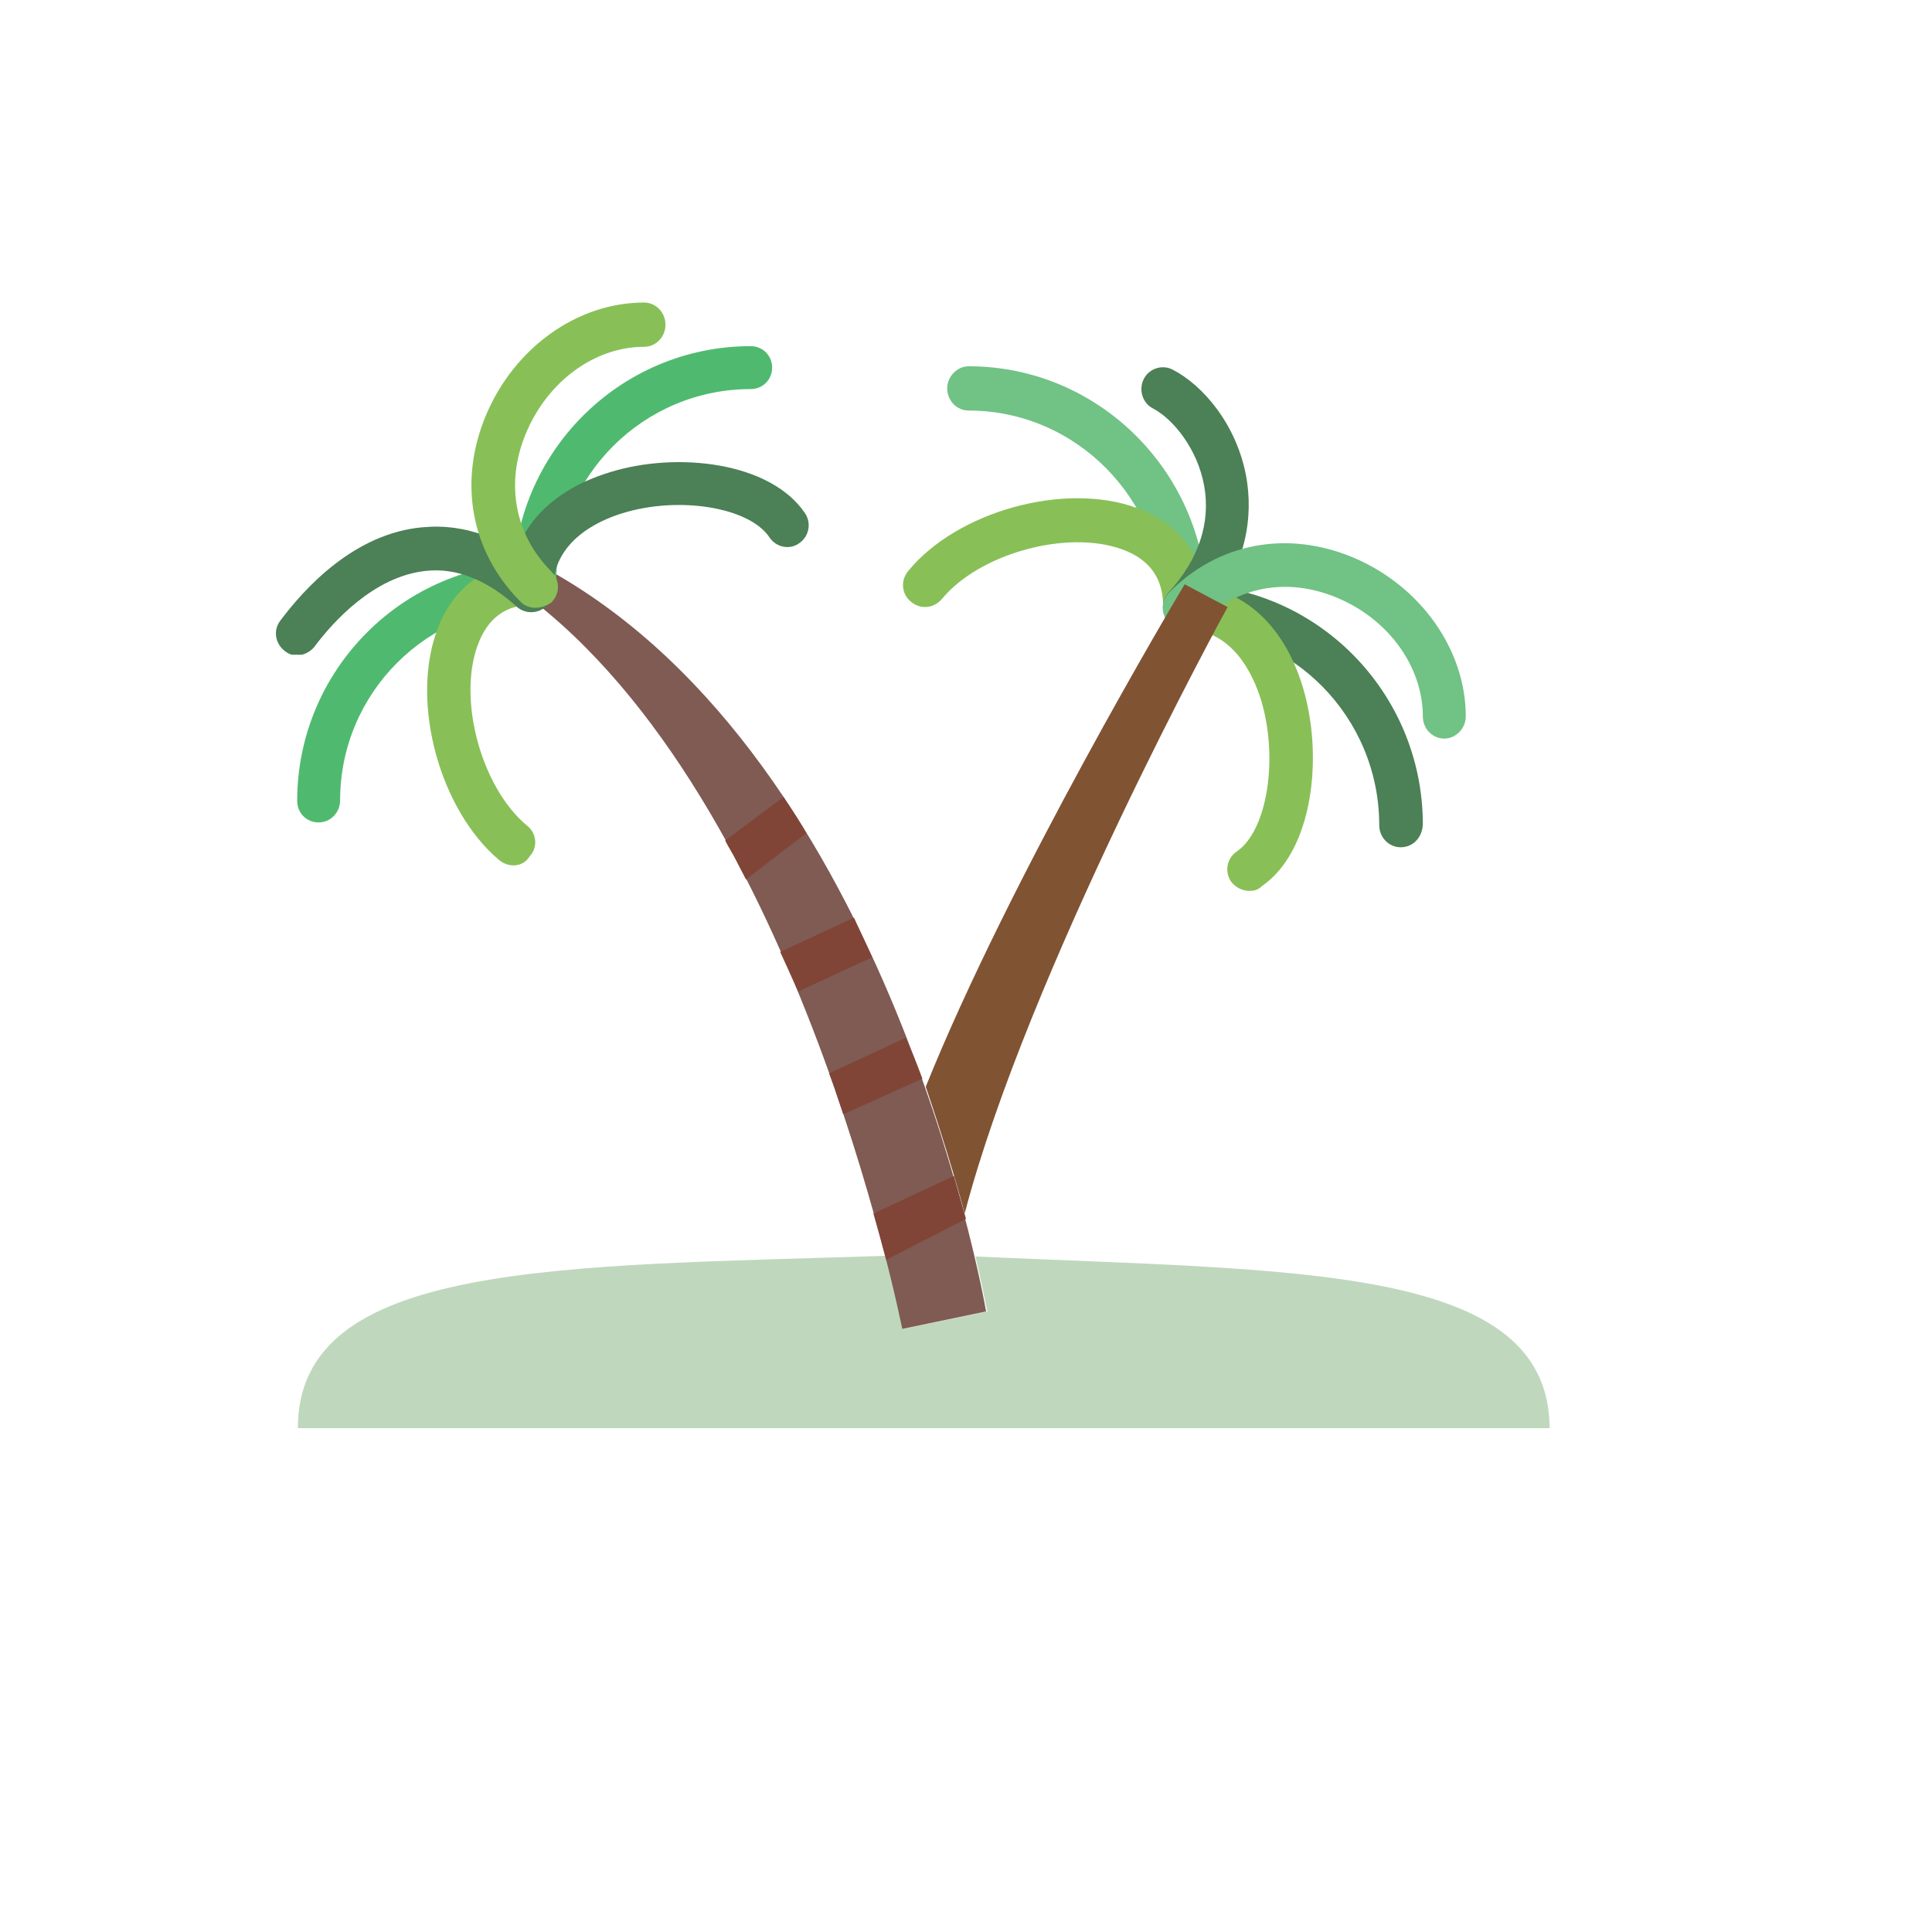 <?xml version="1.0" encoding="utf-8"?>
<!-- Generator: Adobe Illustrator 22.0.1, SVG Export Plug-In . SVG Version: 6.00 Build 0)  -->
<svg version="1.1" id="Layer_1" xmlns="http://www.w3.org/2000/svg" xmlns:xlink="http://www.w3.org/1999/xlink" x="0px" y="0px"
	 viewBox="0 0 288 288" style="enable-background:new 0 0 288 288;" xml:space="preserve">
<style type="text/css">
	.st0{clip-path:url(#SVGID_2_);}
	.st1{clip-path:url(#SVGID_4_);fill:#BFD8BD;}
	.st2{clip-path:url(#SVGID_6_);}
	.st3{clip-path:url(#SVGID_8_);fill:#7F5B53;}
	.st4{clip-path:url(#SVGID_10_);}
	.st5{clip-path:url(#SVGID_12_);fill:#4FBA6F;}
	.st6{clip-path:url(#SVGID_14_);}
	.st7{clip-path:url(#SVGID_16_);fill:#4FBA6F;}
	.st8{clip-path:url(#SVGID_18_);}
	.st9{clip-path:url(#SVGID_20_);fill:#88C057;}
	.st10{clip-path:url(#SVGID_22_);}
	.st11{clip-path:url(#SVGID_24_);fill:#4C8056;}
	.st12{clip-path:url(#SVGID_26_);}
	.st13{clip-path:url(#SVGID_28_);enable-background:new    ;}
	.st14{clip-path:url(#SVGID_30_);}
	.st15{clip-path:url(#SVGID_32_);}
	.st16{clip-path:url(#SVGID_34_);fill:#4C8056;}
	.st17{clip-path:url(#SVGID_36_);}
	.st18{clip-path:url(#SVGID_38_);fill:#88C057;}
	.st19{clip-path:url(#SVGID_40_);}
	.st20{clip-path:url(#SVGID_42_);fill:#804537;}
	.st21{clip-path:url(#SVGID_44_);}
	.st22{clip-path:url(#SVGID_46_);fill:#804537;}
	.st23{clip-path:url(#SVGID_48_);}
	.st24{clip-path:url(#SVGID_50_);fill:#804537;}
	.st25{clip-path:url(#SVGID_52_);}
	.st26{clip-path:url(#SVGID_54_);fill:#804537;}
	.st27{clip-path:url(#SVGID_56_);}
	.st28{clip-path:url(#SVGID_58_);fill:#71C285;}
	.st29{clip-path:url(#SVGID_60_);}
	.st30{clip-path:url(#SVGID_62_);fill:#4C8056;}
	.st31{clip-path:url(#SVGID_64_);}
	.st32{clip-path:url(#SVGID_66_);fill:#88C057;}
	.st33{clip-path:url(#SVGID_68_);}
	.st34{clip-path:url(#SVGID_70_);fill:#88C057;}
	.st35{clip-path:url(#SVGID_72_);}
	.st36{clip-path:url(#SVGID_74_);fill:#4C8056;}
	.st37{clip-path:url(#SVGID_76_);}
	.st38{clip-path:url(#SVGID_78_);fill:#71C285;}
	.st39{clip-path:url(#SVGID_80_);}
	.st40{clip-path:url(#SVGID_82_);fill:#805333;}
</style>
<g>
	<defs>
		<path id="SVGID_1_" d="M145.4,187.3c1.1,4.6,1.6,7.6,1.8,8.2l-12.6,2.6c0-0.2-0.8-4.3-2.5-10.9c-48.9,1.6-87.7,0.8-87.7,25.7
			h186.6C230.9,188.4,193.3,189.5,145.4,187.3"/>
	</defs>
	<clipPath id="SVGID_2_">
		<use xlink:href="#SVGID_1_"  style="overflow:visible;"/>
	</clipPath>
	<g class="st0">
		<defs>
			<rect id="SVGID_3_" x="-1054.9" y="-238.6" width="1440" height="1024"/>
		</defs>
		<clipPath id="SVGID_4_">
			<use xlink:href="#SVGID_3_"  style="overflow:visible;"/>
		</clipPath>
		<rect x="39.3" y="182.3" class="st1" width="196.6" height="35.7"/>
	</g>
</g>
<g>
	<defs>
		<path id="SVGID_5_" d="M134.5,198.1c-0.2-0.8-16.1-82-58.5-111.1l3.6-3.2c52.1,26.8,66.8,108.4,67.4,111.7L134.5,198.1z"/>
	</defs>
	<clipPath id="SVGID_6_">
		<use xlink:href="#SVGID_5_"  style="overflow:visible;"/>
	</clipPath>
	<g class="st2">
		<defs>
			<rect id="SVGID_7_" x="-1054.9" y="-238.6" width="1440" height="1024"/>
		</defs>
		<clipPath id="SVGID_8_">
			<use xlink:href="#SVGID_7_"  style="overflow:visible;"/>
		</clipPath>
		<rect x="71" y="78.9" class="st3" width="81.1" height="124.3"/>
	</g>
</g>
<g>
	<defs>
		<path id="SVGID_9_" d="M47.5,122.6c-1.8,0-3.2-1.4-3.2-3.2c0-19.6,15.9-35.5,35.4-35.5c1.8,0,3.2,1.4,3.2,3.2
			c0,1.8-1.4,3.2-3.2,3.2c-16,0-29,13-29,29C50.7,121.1,49.3,122.6,47.5,122.6"/>
	</defs>
	<clipPath id="SVGID_10_">
		<use xlink:href="#SVGID_9_"  style="overflow:visible;"/>
	</clipPath>
	<g class="st4">
		<defs>
			<rect id="SVGID_11_" x="-1054.9" y="-238.6" width="1440" height="1024"/>
		</defs>
		<clipPath id="SVGID_12_">
			<use xlink:href="#SVGID_11_"  style="overflow:visible;"/>
		</clipPath>
		<rect x="39.3" y="78.9" class="st5" width="48.6" height="48.7"/>
	</g>
</g>
<g>
	<defs>
		<path id="SVGID_13_" d="M79.7,90.3c-1.8,0-3.2-1.4-3.2-3.2c0-19.6,15.9-35.5,35.4-35.5c1.8,0,3.2,1.4,3.2,3.2
			c0,1.8-1.4,3.2-3.2,3.2c-16,0-29,13-29,29C82.9,88.9,81.5,90.3,79.7,90.3"/>
	</defs>
	<clipPath id="SVGID_14_">
		<use xlink:href="#SVGID_13_"  style="overflow:visible;"/>
	</clipPath>
	<g class="st6">
		<defs>
			<rect id="SVGID_15_" x="-1054.9" y="-238.6" width="1440" height="1024"/>
		</defs>
		<clipPath id="SVGID_16_">
			<use xlink:href="#SVGID_15_"  style="overflow:visible;"/>
		</clipPath>
		<rect x="71.5" y="46.6" class="st7" width="48.6" height="48.7"/>
	</g>
</g>
<g>
	<defs>
		<path id="SVGID_17_" d="M76.5,129c-0.7,0-1.5-0.3-2.1-0.8c-8.8-7.4-13.2-23.3-9.3-34.1c2.4-6.7,7.6-10.4,14.6-10.4
			c1.8,0,3.2,1.4,3.2,3.2c0,1.8-1.4,3.2-3.2,3.2c-4.3,0-7,2-8.5,6.1c-3,8.2,0.6,21.3,7.4,26.9c1.4,1.1,1.6,3.2,0.4,4.5
			C78.3,128.7,77.4,129,76.5,129"/>
	</defs>
	<clipPath id="SVGID_18_">
		<use xlink:href="#SVGID_17_"  style="overflow:visible;"/>
	</clipPath>
	<g class="st8">
		<defs>
			<rect id="SVGID_19_" x="-1054.9" y="-238.6" width="1440" height="1024"/>
		</defs>
		<clipPath id="SVGID_20_">
			<use xlink:href="#SVGID_19_"  style="overflow:visible;"/>
		</clipPath>
		<rect x="58.7" y="78.9" class="st9" width="29.2" height="55.2"/>
	</g>
</g>
<g>
	<defs>
		<path id="SVGID_21_" d="M79.2,91.2c-1.8,0-3.2-1.4-3.2-3.2c0-8.3,5.4-14.7,14.9-17.6c9.9-3.1,23.9-1.6,29.1,6.1
			c1,1.5,0.6,3.5-0.9,4.5c-1.4,1-3.4,0.6-4.4-0.9c-3-4.5-13.5-6.2-21.9-3.6c-3.9,1.2-10.4,4.3-10.4,11.5
			C82.4,89.7,81,91.2,79.2,91.2"/>
	</defs>
	<clipPath id="SVGID_22_">
		<use xlink:href="#SVGID_21_"  style="overflow:visible;"/>
	</clipPath>
	<g class="st10">
		<defs>
			<rect id="SVGID_23_" x="-1054.9" y="-238.6" width="1440" height="1024"/>
		</defs>
		<clipPath id="SVGID_24_">
			<use xlink:href="#SVGID_23_"  style="overflow:visible;"/>
		</clipPath>
		<rect x="71.1" y="63.8" class="st11" width="54.5" height="32.4"/>
	</g>
</g>
<g>
	<defs>
		<rect id="SVGID_25_" x="41.1" y="78.4" width="41.3" height="19.2"/>
	</defs>
	<clipPath id="SVGID_26_">
		<use xlink:href="#SVGID_25_"  style="overflow:visible;"/>
	</clipPath>
	<g class="st12">
		<defs>
			<rect id="SVGID_27_" x="-1054.9" y="-238.6" width="1440" height="1024"/>
		</defs>
		<clipPath id="SVGID_28_">
			<use xlink:href="#SVGID_27_"  style="overflow:visible;"/>
		</clipPath>
		<g class="st13">
			<g>
				<defs>
					<rect id="SVGID_29_" x="40.1" y="77.4" width="43" height="21"/>
				</defs>
				<clipPath id="SVGID_30_">
					<use xlink:href="#SVGID_29_"  style="overflow:visible;"/>
				</clipPath>
				<g class="st14">
					<defs>
						<path id="SVGID_31_" d="M44.3,97.7c-0.7,0-1.3-0.2-1.9-0.7c-1.4-1.1-1.7-3.1-0.6-4.5c3.6-4.8,11-13,21.2-13.9
							c6.4-0.6,12.6,1.7,18.4,7c1.3,1.2,1.4,3.2,0.2,4.6c-1.2,1.3-3.2,1.4-4.5,0.3c-4.4-4-9-5.9-13.6-5.4
							c-7.7,0.8-13.8,7.5-16.7,11.4C46.2,97.2,45.2,97.7,44.3,97.7"/>
					</defs>
					<clipPath id="SVGID_32_">
						<use xlink:href="#SVGID_31_"  style="overflow:visible;"/>
					</clipPath>
					<g class="st15">
						<defs>
							<rect id="SVGID_33_" x="41.1" y="78.4" width="42" height="20"/>
						</defs>
						<clipPath id="SVGID_34_">
							<use xlink:href="#SVGID_33_"  style="overflow:visible;"/>
						</clipPath>
						<rect x="36.1" y="73.4" class="st16" width="51.3" height="29.2"/>
					</g>
				</g>
			</g>
		</g>
	</g>
</g>
<g>
	<defs>
		<path id="SVGID_35_" d="M79.8,90.6c-0.8,0-1.7-0.3-2.3-1c-7.3-7.4-9.2-17.7-5.1-27.6C76.6,51.9,86,45.1,96,45.1
			c1.8,0,3.2,1.5,3.2,3.3c0,1.8-1.4,3.3-3.2,3.3c-7.4,0-14.4,5.2-17.6,12.9c-3.1,7.4-1.7,15.1,3.8,20.6c1.3,1.3,1.3,3.3,0,4.6
			C81.5,90.3,80.6,90.6,79.8,90.6"/>
	</defs>
	<clipPath id="SVGID_36_">
		<use xlink:href="#SVGID_35_"  style="overflow:visible;"/>
	</clipPath>
	<g class="st17">
		<defs>
			<rect id="SVGID_37_" x="-1054.9" y="-238.6" width="1440" height="1024"/>
		</defs>
		<clipPath id="SVGID_38_">
			<use xlink:href="#SVGID_37_"  style="overflow:visible;"/>
		</clipPath>
		<rect x="65.3" y="40.1" class="st18" width="38.9" height="55.5"/>
	</g>
</g>
<g>
	<defs>
		<polygon id="SVGID_39_" points="127.3,136.8 130,142.7 119,147.8 116.3,141.9 		"/>
	</defs>
	<clipPath id="SVGID_40_">
		<use xlink:href="#SVGID_39_"  style="overflow:visible;"/>
	</clipPath>
	<g class="st19">
		<defs>
			<rect id="SVGID_41_" x="-1054.9" y="-238.6" width="1440" height="1024"/>
		</defs>
		<clipPath id="SVGID_42_">
			<use xlink:href="#SVGID_41_"  style="overflow:visible;"/>
		</clipPath>
		<rect x="111.3" y="131.8" class="st20" width="23.7" height="21"/>
	</g>
</g>
<g>
	<defs>
		<path id="SVGID_43_" d="M118.5,121.4l-1.7-2.6l-8.7,6.5c0.5,1,1.1,1.9,1.6,2.9l1.5,2.9l9-6.9C119.6,123.2,119.1,122.3,118.5,121.4
			"/>
	</defs>
	<clipPath id="SVGID_44_">
		<use xlink:href="#SVGID_43_"  style="overflow:visible;"/>
	</clipPath>
	<g class="st21">
		<defs>
			<rect id="SVGID_45_" x="-1054.9" y="-238.6" width="1440" height="1024"/>
		</defs>
		<clipPath id="SVGID_46_">
			<use xlink:href="#SVGID_45_"  style="overflow:visible;"/>
		</clipPath>
		<rect x="103.1" y="113.8" class="st22" width="22.1" height="22.2"/>
	</g>
</g>
<g>
	<defs>
		<path id="SVGID_47_" d="M143.1,178.5l-0.9-3.2l-12,5.6c0.3,1.1,0.6,2.1,0.9,3.2l1,3.7l11.9-6.1
			C143.7,180.6,143.4,179.6,143.1,178.5"/>
	</defs>
	<clipPath id="SVGID_48_">
		<use xlink:href="#SVGID_47_"  style="overflow:visible;"/>
	</clipPath>
	<g class="st23">
		<defs>
			<rect id="SVGID_49_" x="-1054.9" y="-238.6" width="1440" height="1024"/>
		</defs>
		<clipPath id="SVGID_50_">
			<use xlink:href="#SVGID_49_"  style="overflow:visible;"/>
		</clipPath>
		<rect x="125.2" y="170.3" class="st24" width="23.7" height="22.5"/>
	</g>
</g>
<g>
	<defs>
		<path id="SVGID_51_" d="M136.3,157.7l-1.3-3l-11.4,5.3c0.4,1.1,0.8,2.1,1.1,3.1l1,3l11.8-5.3C137.1,159.7,136.7,158.7,136.3,157.7
			"/>
	</defs>
	<clipPath id="SVGID_52_">
		<use xlink:href="#SVGID_51_"  style="overflow:visible;"/>
	</clipPath>
	<g class="st25">
		<defs>
			<rect id="SVGID_53_" x="-1054.9" y="-238.6" width="1440" height="1024"/>
		</defs>
		<clipPath id="SVGID_54_">
			<use xlink:href="#SVGID_53_"  style="overflow:visible;"/>
		</clipPath>
		<rect x="118.6" y="149.7" class="st26" width="23.9" height="21.3"/>
	</g>
</g>
<g>
	<defs>
		<path id="SVGID_55_" d="M176.6,93.8c-1.8,0-3.2-1.5-3.2-3.3c0-16.1-13-29.3-29-29.3c-1.8,0-3.2-1.5-3.2-3.3c0-1.8,1.5-3.3,3.2-3.3
			c19.6,0,35.5,16.1,35.5,35.8C179.8,92.4,178.3,93.8,176.6,93.8"/>
	</defs>
	<clipPath id="SVGID_56_">
		<use xlink:href="#SVGID_55_"  style="overflow:visible;"/>
	</clipPath>
	<g class="st27">
		<defs>
			<rect id="SVGID_57_" x="-1054.9" y="-238.6" width="1440" height="1024"/>
		</defs>
		<clipPath id="SVGID_58_">
			<use xlink:href="#SVGID_57_"  style="overflow:visible;"/>
		</clipPath>
		<rect x="136.1" y="49.8" class="st28" width="48.7" height="49"/>
	</g>
</g>
<g>
	<defs>
		<path id="SVGID_59_" d="M208.8,126.3c-1.8,0-3.2-1.5-3.2-3.3c0-16.1-13-29.3-29-29.3c-1.8,0-3.2-1.5-3.2-3.3
			c0-1.8,1.5-3.3,3.2-3.3c19.6,0,35.5,16.1,35.5,35.8C212,124.9,210.6,126.3,208.8,126.3"/>
	</defs>
	<clipPath id="SVGID_60_">
		<use xlink:href="#SVGID_59_"  style="overflow:visible;"/>
	</clipPath>
	<g class="st29">
		<defs>
			<rect id="SVGID_61_" x="-1054.9" y="-238.6" width="1440" height="1024"/>
		</defs>
		<clipPath id="SVGID_62_">
			<use xlink:href="#SVGID_61_"  style="overflow:visible;"/>
		</clipPath>
		<rect x="168.3" y="82.3" class="st30" width="48.7" height="49"/>
	</g>
</g>
<g>
	<defs>
		<path id="SVGID_63_" d="M176.6,93.8c-1.8,0-3.2-1.5-3.2-3.3c0-4.3-2-7.1-6.1-8.6c-8.2-3-21.3,0.6-26.9,7.4
			c-1.2,1.4-3.2,1.6-4.6,0.4c-1.4-1.1-1.6-3.2-0.4-4.6c7.3-8.9,23.3-13.3,34-9.4c6.7,2.4,10.4,7.7,10.4,14.7
			C179.8,92.4,178.3,93.8,176.6,93.8"/>
	</defs>
	<clipPath id="SVGID_64_">
		<use xlink:href="#SVGID_63_"  style="overflow:visible;"/>
	</clipPath>
	<g class="st31">
		<defs>
			<rect id="SVGID_65_" x="-1054.9" y="-238.6" width="1440" height="1024"/>
		</defs>
		<clipPath id="SVGID_66_">
			<use xlink:href="#SVGID_65_"  style="overflow:visible;"/>
		</clipPath>
		<rect x="129.6" y="69.4" class="st32" width="55.2" height="29.4"/>
	</g>
</g>
<g>
	<defs>
		<path id="SVGID_67_" d="M186.2,132.8c-1,0-2-0.5-2.7-1.4c-1-1.5-0.6-3.5,0.9-4.5c4.5-3.1,6.2-13.8,3.6-22.5
			c-1.2-3.9-4.3-10.6-11.4-10.6c-1.8,0-3.2-1.5-3.2-3.3c0-1.8,1.4-3.3,3.2-3.3c8.2,0,14.7,5.6,17.6,15.2c3.1,10.2,1.6,24.4-6.1,29.7
			C187.5,132.7,186.9,132.8,186.2,132.8"/>
	</defs>
	<clipPath id="SVGID_68_">
		<use xlink:href="#SVGID_67_"  style="overflow:visible;"/>
	</clipPath>
	<g class="st33">
		<defs>
			<rect id="SVGID_69_" x="-1054.9" y="-238.6" width="1440" height="1024"/>
		</defs>
		<clipPath id="SVGID_70_">
			<use xlink:href="#SVGID_69_"  style="overflow:visible;"/>
		</clipPath>
		<rect x="168.3" y="82.3" class="st34" width="32.4" height="55.5"/>
	</g>
</g>
<g>
	<defs>
		<path id="SVGID_71_" d="M176.6,93.8c-0.8,0-1.6-0.3-2.2-0.9c-1.3-1.2-1.4-3.3-0.2-4.6c4.5-4.9,6.3-10.4,5.3-15.9
			c-1-5.5-4.6-9.9-7.6-11.5c-1.6-0.8-2.2-2.8-1.4-4.4c0.8-1.6,2.8-2.2,4.3-1.4c4.5,2.3,9.6,8.2,11,16.1c0.9,5.3,0.5,13.3-6.9,21.4
			C178.3,93.5,177.4,93.8,176.6,93.8"/>
	</defs>
	<clipPath id="SVGID_72_">
		<use xlink:href="#SVGID_71_"  style="overflow:visible;"/>
	</clipPath>
	<g class="st35">
		<defs>
			<rect id="SVGID_73_" x="-1054.9" y="-238.6" width="1440" height="1024"/>
		</defs>
		<clipPath id="SVGID_74_">
			<use xlink:href="#SVGID_73_"  style="overflow:visible;"/>
		</clipPath>
		<rect x="165.1" y="49.8" class="st36" width="26.1" height="49"/>
	</g>
</g>
<g>
	<defs>
		<path id="SVGID_75_" d="M215.3,110.1c-1.8,0-3.2-1.5-3.2-3.3c0-7.4-5.1-14.5-12.8-17.7c-7.4-3.1-15-1.7-20.4,3.8
			c-1.3,1.3-3.3,1.3-4.6,0c-1.3-1.3-1.3-3.3,0-4.6c7.3-7.4,17.6-9.3,27.4-5.2c10,4.2,16.8,13.7,16.8,23.7
			C218.5,108.6,217,110.1,215.3,110.1"/>
	</defs>
	<clipPath id="SVGID_76_">
		<use xlink:href="#SVGID_75_"  style="overflow:visible;"/>
	</clipPath>
	<g class="st37">
		<defs>
			<rect id="SVGID_77_" x="-1054.9" y="-238.6" width="1440" height="1024"/>
		</defs>
		<clipPath id="SVGID_78_">
			<use xlink:href="#SVGID_77_"  style="overflow:visible;"/>
		</clipPath>
		<rect x="168.3" y="76" class="st38" width="55.1" height="39.1"/>
	</g>
</g>
<g>
	<defs>
		<path id="SVGID_79_" d="M143.8,180.9c9.4-36,38.9-89.9,39.2-90.4l-6.4-3.4c-1.1,1.8-26.1,43.8-38.6,74.9
			C140.4,169.1,142.4,175.6,143.8,180.9"/>
	</defs>
	<clipPath id="SVGID_80_">
		<use xlink:href="#SVGID_79_"  style="overflow:visible;"/>
	</clipPath>
	<g class="st39">
		<defs>
			<rect id="SVGID_81_" x="-1054.9" y="-238.6" width="1440" height="1024"/>
		</defs>
		<clipPath id="SVGID_82_">
			<use xlink:href="#SVGID_81_"  style="overflow:visible;"/>
		</clipPath>
		<rect x="132.9" y="82.1" class="st40" width="55.1" height="103.8"/>
	</g>
</g>
</svg>
